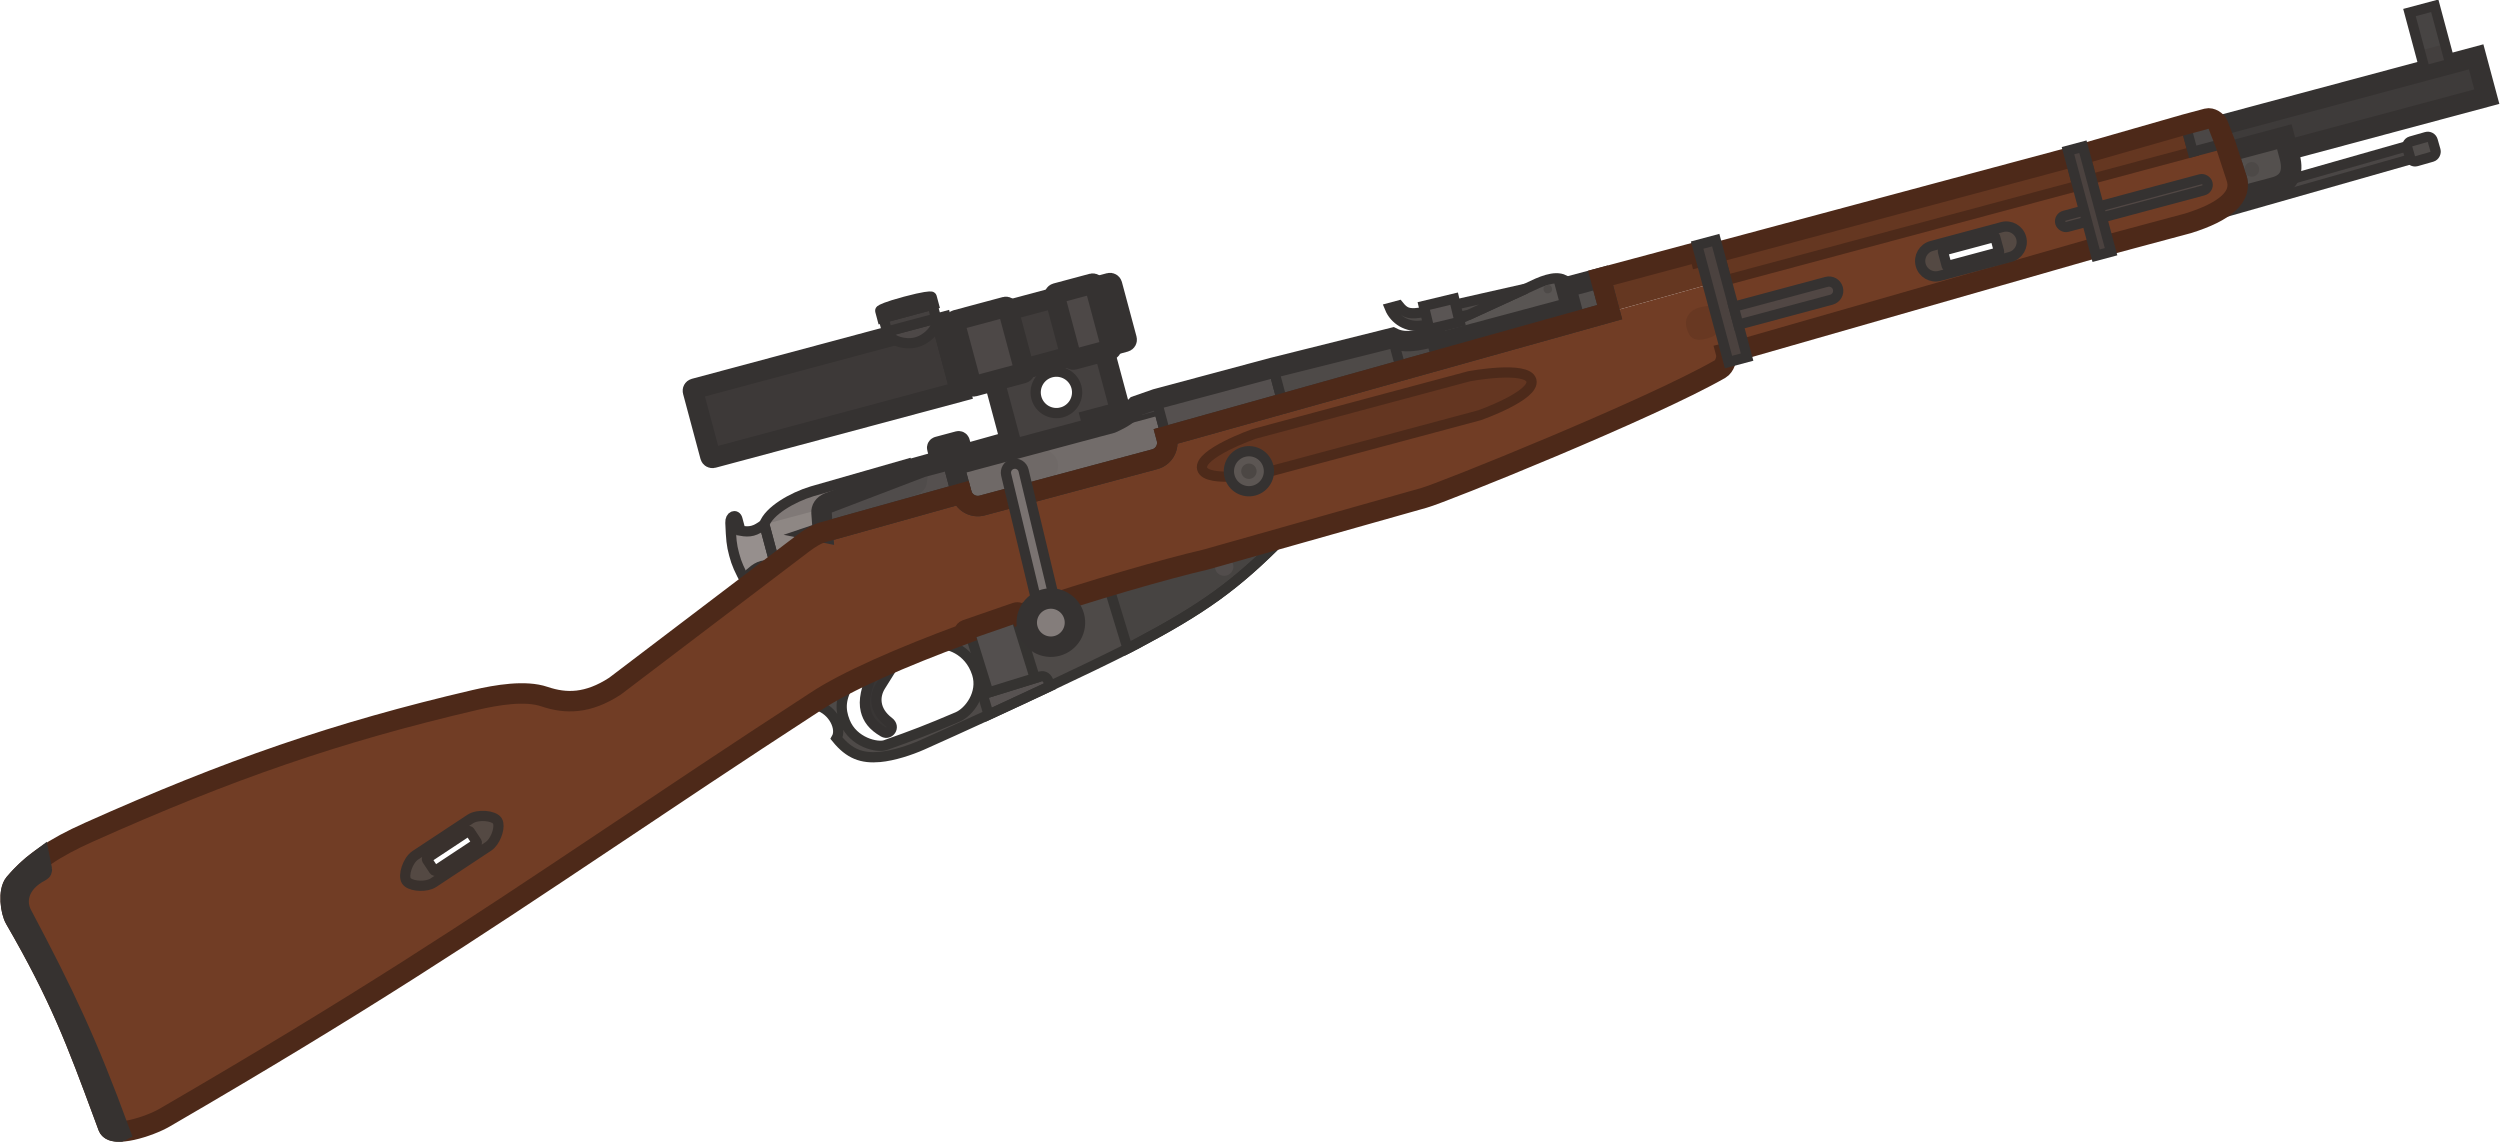 <?xml version="1.0" encoding="UTF-8" standalone="no"?>
<svg
   width="124.377"
   height="56.839"
   viewBox="0 0 124.377 56.839"
   fill="none"
   version="1.1"
   id="svg58"
   xmlns="http://www.w3.org/2000/svg"
   xmlns:svg="http://www.w3.org/2000/svg">
  <g
     clip-path="url(#clip0_619_1198)"
     id="g57"
     transform="matrix(0.967,0.259,-0.259,0.967,22.979,-41.736)">
    <rect
       x="96.527"
       y="23.847"
       width="13.492"
       height="2.049"
       transform="rotate(-30,96.527,23.847)"
       fill="#3e3b3a"
       stroke="#353231"
       stroke-width="1.017"
       id="rect1" />
    <rect
       x="96.262"
       y="28.133"
       width="11.532"
       height="0.67"
       transform="rotate(-30.897,96.262,28.133)"
       fill="#4a4645"
       stroke="#353231"
       stroke-width="0.509"
       id="rect2" />
    <path
       d="m 98.361,27.022 c 0.147,-0.369 0.116,-0.724 -0.115,-1.058 l -0.726,-1.112 2.51,-1.449 0.524,0.908 c 0.42,0.727 0.269,1.29 -0.329,1.635 z"
       fill="#54504e"
       stroke="#353231"
       stroke-width="1.017"
       id="path2" />
    <path
       d="m 91.32,27.907 1.685,2.919 3.519,-2.032 c 1.619,-1.023 2.3,-1.989 1.72,-2.831 l -0.974,-1.492 z"
       fill="#713d25"
       id="path3" />
    <path
       d="m 95.121,24.084 -4.461,2.68 0.66,1.144 4.506,-2.602 z"
       fill="#653721"
       stroke="#4d2a1a"
       stroke-width="0.509"
       id="path4" />
    <path
       d="m 95.827,25.306 -0.706,-1.222 0.967,-0.558 c 0.177,-0.102 0.477,-0.003 0.596,0.144 l 0.587,0.802 z"
       fill="#4b4746"
       stroke="#353231"
       stroke-width="0.509"
       id="path5" />
    <path
       fill-rule="evenodd"
       clip-rule="evenodd"
       d="m 92.335,31.2 -1.603,-2.776 -15.64,9.03 1.76,3.049 z m -7.217,2.056 c -0.012,0.007 -0.016,0.023 -0.009,0.035 l 0.373,0.645 c 0.007,0.012 0.022,0.016 0.035,0.009 l 2.291,-1.323 c 0.012,-0.007 0.016,-0.023 0.009,-0.035 l -0.373,-0.645 c -0.007,-0.012 -0.023,-0.016 -0.035,-0.009 z"
       fill="#713d25"
       id="path6" />
    <path
       d="m 33.106,63.392 -1.061,-1.838 c 0.05,-0.7 0.986,-1.652 1.87,-2.2 l 4.197,-2.521 0.599,1.127 -3.843,2.219 0.951,1.647 z"
       fill="#807977"
       id="path7" />
    <path
       d="m 33.107,63.392 c -0.559,0.079 -0.787,0.216 -1.06,0.612 l 0.3,0.519 c 0.128,0.221 -0.137,0.374 -0.376,0.114 -0.564,-0.615 -0.73,-0.805 -0.985,-1.247 -0.255,-0.441 -0.337,-0.68 -0.588,-1.476 -0.106,-0.337 0.159,-0.49 0.287,-0.268 l 0.3,0.519 c 0.48,-0.038 0.713,-0.168 1.06,-0.612 0.634,1.098 0.427,0.74 1.061,1.838 z"
       fill="#968f8d"
       id="path8" />
    <path
       d="m 32.045,61.554 1.061,1.838 2.713,-1.566 -1.061,-1.838 z"
       fill="#8e8784"
       id="path9" />
    <path
       d="m 33.106,63.392 -1.061,-1.838 c 0.05,-0.7 0.986,-1.652 1.87,-2.2 l 4.197,-2.521 0.599,1.127 -3.843,2.219 0.951,1.647 z"
       stroke="#353231"
       stroke-width="0.509"
       id="path10" />
    <path
       d="m 33.107,63.392 c -0.559,0.079 -0.787,0.216 -1.06,0.612 l 0.3,0.519 c 0.128,0.221 -0.137,0.374 -0.376,0.114 -0.564,-0.615 -0.73,-0.805 -0.985,-1.247 -0.255,-0.441 -0.337,-0.68 -0.588,-1.476 -0.106,-0.337 0.159,-0.49 0.287,-0.268 l 0.3,0.519 c 0.48,-0.038 0.713,-0.168 1.06,-0.612 0.634,1.098 0.427,0.74 1.061,1.838 z"
       stroke="#353231"
       stroke-width="0.509"
       id="path11" />
    <path
       fill-rule="evenodd"
       clip-rule="evenodd"
       d="m 46.051,48.705 -4.907,2.833 1.652,2.862 -2.086,1.235 c -0.012,0.007 -0.028,0.003 -0.035,-0.009 l -0.309,-0.535 c -0.014,-0.025 -0.046,-0.033 -0.07,-0.019 l -0.911,0.526 c -0.025,0.014 -0.033,0.046 -0.019,0.07 l 0.315,0.546 c 0.007,0.012 0.003,0.028 -0.009,0.035 l -0.815,0.482 0.453,0.784 8.872,-5.122 z m -1.164,3.651 c 0.493,-0.284 0.661,-0.914 0.377,-1.407 -0.284,-0.492 -0.914,-0.661 -1.407,-0.377 -0.492,0.284 -0.661,0.914 -0.377,1.407 0.284,0.492 0.914,0.661 1.406,0.377 z"
       fill="#454140"
       id="path12" />
    <path
       d="m 46.051,48.705 -4.907,2.833 1.652,2.862 -2.086,1.235 c -0.012,0.007 -0.028,0.003 -0.035,-0.009 l -0.309,-0.535 c -0.014,-0.025 -0.046,-0.033 -0.07,-0.019 l -0.911,0.526 c -0.025,0.014 -0.033,0.046 -0.019,0.07 l 0.315,0.546 c 0.007,0.012 0.003,0.028 -0.009,0.035 l -0.815,0.482 0.453,0.784 8.872,-5.122 z"
       stroke="#353231"
       stroke-width="1.017"
       id="path13" />
    <path
       d="m 44.886,52.355 c 0.492,-0.284 0.661,-0.914 0.377,-1.407 -0.284,-0.492 -0.914,-0.661 -1.407,-0.377 -0.492,0.284 -0.661,0.914 -0.377,1.407 0.284,0.492 0.914,0.661 1.406,0.377 z"
       stroke="#353231"
       stroke-width="0.509"
       id="path14" />
    <path
       d="m 26.909,56.082 c -0.028,-0.049 -0.011,-0.112 0.038,-0.14 l 11.026,-6.366 1.778,3.08 -11.026,6.366 c -0.049,0.028 -0.112,0.011 -0.141,-0.038 z"
       fill="#3d3938"
       stroke="#353231"
       stroke-width="1.017"
       id="path15" />
    <path
       d="m 38.109,49.812 7.404,-4.275 c 0.049,-0.028 0.112,-0.011 0.141,0.038 l 1.404,2.431 c 0.028,0.049 0.011,0.112 -0.038,0.141 l -7.404,4.275 z"
       fill="#403c3b"
       stroke="#353231"
       stroke-width="1.017"
       id="path16" />
    <path
       d="m 38.59,49.427 c -0.028,-0.049 -0.012,-0.112 0.038,-0.14 l 2.195,-1.268 c 0.049,-0.028 0.112,-0.011 0.14,0.038 l 1.599,2.769 c 0.028,0.049 0.011,0.112 -0.038,0.14 l -2.195,1.268 c -0.049,0.028 -0.112,0.011 -0.14,-0.038 z"
       fill="#4d4847"
       stroke="#353231"
       stroke-width="1.017"
       id="path17" />
    <path
       d="m 43.044,46.856 c -0.028,-0.049 -0.012,-0.112 0.038,-0.14 l 1.61,-0.93 c 0.049,-0.028 0.112,-0.011 0.14,0.038 l 1.599,2.769 c 0.028,0.049 0.011,0.112 -0.038,0.14 l -1.61,0.93 c -0.049,0.028 -0.112,0.011 -0.141,-0.038 z"
       fill="#4d4847"
       stroke="#353231"
       stroke-width="1.017"
       id="path18" />
    <path
       d="m 35.545,50.674 2.021,-1.167 0.137,0.237 c 0.089,0.155 -0.163,0.806 -0.702,1.117 -0.539,0.311 -1.229,0.204 -1.319,0.049 z"
       fill="#4d4847"
       stroke="#353231"
       stroke-width="0.509"
       id="path19" />
    <path
       d="m 35.109,50.109 2.185,-1.262 0.327,0.567 c 0.014,0.025 0.006,0.056 -0.019,0.07 l -2.096,1.21 c -0.025,0.014 -0.056,0.006 -0.07,-0.019 z"
       fill="#454140"
       stroke="#353231"
       stroke-width="0.509"
       id="path20" />
    <path
       d="m 34.868,49.816 c -0.006,-0.011 -0.007,-0.024 10e-5,-0.034 0.038,-0.052 0.221,-0.235 1.084,-0.734 0.863,-0.498 1.113,-0.565 1.177,-0.572 0.013,-0.002 0.023,0.006 0.03,0.017 l 0.187,0.324 -2.292,1.323 z"
       fill="#3f3c3b"
       stroke="#353231"
       stroke-width="0.509"
       id="path21" />
    <path
       fill-rule="evenodd"
       clip-rule="evenodd"
       d="m 42.263,57.848 c -0.403,0.233 -0.918,0.094 -1.15,-0.309 l -6.125,3.626 c -0.298,0.172 -0.572,0.463 -0.827,0.787 l -7.204,9.293 c -1.077,1.196 -2.127,1.48 -3.256,1.407 -0.989,-0.064 -2.274,0.513 -3.295,1.059 -6.211,3.322 -10.903,6.497 -16.817,11.301 -1.504,1.222 -2.333,2.186 -2.916,3.413 -0.217,0.456 0.165,1.391 0.478,1.704 3.167,3.161 4.549,5.114 6.779,8.264 0.12,0.169 0.242,0.342 0.367,0.519 0.348,0.491 1.963,-0.536 2.587,-1.164 8.018,-8.06 12.263,-12.897 17.65,-19.034 2.385,-2.717 4.993,-5.689 8.252,-9.308 1.182,-1.35 3.578,-3.256 6.266,-5.157 -0.047,-0.07 -0.034,-0.172 0.036,-0.219 l 2.19,-1.481 c 0.067,-0.045 0.157,-0.03 0.206,0.032 0.031,-0.021 0.062,-0.042 0.094,-0.062 3.066,-2.035 6.275,-3.97 8.103,-4.944 l 9.699,-5.777 c 0.762,-0.44 9.696,-7.149 12.56,-9.995 0.168,-0.167 0.209,-0.602 0.076,-0.834 l -1.76,-3.049 -24.054,14.241 0.057,0.099 c 0.232,0.403 0.095,0.917 -0.308,1.15 z M 21.858,80.089 c -0.026,-0.023 -0.066,-0.021 -0.09,0.005 l -1.603,1.809 c -0.023,0.026 -0.021,0.067 0.005,0.09 l 0.511,0.453 1.687,-1.904 z"
       fill="#713d25"
       id="path22" />
    <path
       d="m 36.786,69.406 -0.018,0.02 0.135,0.133 c 0.87,0.028 1.5,0.813 1.36,1.336 0.82,0.595 1.479,0.648 2.318,0.341 0.625,-0.229 1.367,-0.708 1.903,-1.143 3.378,-2.741 7.155,-5.947 8.617,-7.264 -0.006,0.005 -0.011,0.01 -0.017,0.015 l -1.717,-2.751 c -1.215,0.75 -2.514,1.578 -3.789,2.425 l -0.094,0.062 c -0.049,-0.063 -0.139,-0.078 -0.206,-0.032 l -2.19,1.481 c -0.07,0.047 -0.084,0.149 -0.036,0.219 -0.408,0.289 -0.81,0.578 -1.201,0.865 0.45,-0.235 1.633,-0.21 2.325,0.867 0.559,0.87 0.116,1.952 -0.374,2.337 -1.261,0.991 -1.901,1.451 -3.103,2.278 -0.348,0.239 -1.582,0.295 -2.248,-0.602 -0.392,-0.529 -0.54,-1.076 -0.26,-1.97 -0.565,0.503 -1.042,0.97 -1.404,1.384 z"
       fill="#4e4a48"
       id="path23" />
    <path
       d="m 47.843,65.647 c -0.802,0.679 -1.678,1.415 -2.578,2.162 l -0.553,-0.902 2.527,-1.592 c 0.099,-0.057 0.284,-0.12 0.47,0.126 z"
       fill="#575251"
       stroke="#353331"
       stroke-width="0.509"
       id="path24" />
    <path
       d="m 43.201,63.952 2.005,-1.356 1.806,2.861 -2.047,1.289 z"
       fill="#534f4e"
       stroke="#353331"
       stroke-width="0.509"
       id="path25" />
    <path
       d="m 51.084,62.844 c 0.118,-0.106 0.221,-0.2 0.308,-0.281 2.793,-2.593 4.066,-4.133 5.708,-7.025 l -3.419,2.036 c -1.068,0.569 -2.607,1.466 -4.314,2.519 z"
       fill="#474442"
       stroke="#353331"
       stroke-width="0.509"
       id="path26" />
    <path
       d="m 34.962,61.18 -0.319,-0.921 c -0.062,-0.185 -0.006,-0.394 0.206,-0.561 l 4.019,-2.911 1.359,-0.784 0.886,1.535 -6.125,3.626 c -0.009,0.005 -0.018,0.01 -0.027,0.016 z"
       fill="#55504f"
       id="path27" />
    <path
       d="m 49.533,51 -9.146,5.28 0.727,1.259 c 0.233,0.403 0.747,0.541 1.15,0.308 l 7.688,-4.439 c 0.403,-0.233 0.541,-0.747 0.308,-1.15 z"
       fill="#726c6a"
       stroke="#353231"
       stroke-width="0.509"
       id="path28" />
    <path
       d="m 39.2,56.597 0.105,0.794 c 0.054,0.323 -0.036,0.551 -0.281,0.737 l -4.101,2.939 -0.28,-0.807 c -0.063,-0.185 -0.006,-0.394 0.206,-0.561 l 4.019,-2.911 z"
       fill="#504c4b"
       id="path29" />
    <path
       d="m 39.181,67.175 c 0.303,-0.25 0.623,-0.506 0.955,-0.766 l -0.429,1.398 c -0.187,0.594 0.013,1.288 0.852,1.629 0.404,0.164 0.193,0.64 -0.121,0.556 -0.606,-0.162 -0.923,-0.434 -1.128,-0.806 -0.247,-0.447 -0.274,-1.072 -0.129,-2.01 z"
       fill="#393635"
       stroke="#353231"
       stroke-width="0.509"
       id="path30" />
    <circle
       cx="54.664"
       cy="57.669"
       r="0.459"
       transform="rotate(-30,54.664,57.669)"
       fill="#524d4c"
       id="circle30" />
    <path
       d="m 49.246,50.503 0.287,0.497 -2.121,1.224 c 0.483,-0.392 0.7,-0.642 0.977,-1.139 z"
       fill="#484443"
       id="path31" />
    <path
       d="m 61.86,43.882 c -0.87,0.503 -1.447,0.765 -2.048,0.641 l 0.837,1.45 1.804,-1.063 z"
       fill="url(#paint0_linear_619_1198)"
       id="path32"
       style="fill:url(#paint0_linear_619_1198)" />
    <path
       d="m 62.044,44.201 -0.325,-0.563 3.939,-3.26 c 0.517,-0.447 1.12,-0.945 1.633,-0.84 l 0.708,1.226 z"
       fill="#595553"
       stroke="#353231"
       stroke-width="0.509"
       id="path33" />
    <path
       d="m 90.004,27.162 -15.639,9.033 0.727,1.259 15.64,-9.03 z"
       fill="#653721"
       stroke="#4d2a1a"
       stroke-width="0.509"
       id="path34" />
    <rect
       width="1.312"
       height="1.02"
       rx="0.254"
       transform="matrix(0.858,-0.514,-0.514,-0.858,106.469,23.009)"
       fill="#514d4b"
       stroke="#353231"
       stroke-width="0.509"
       id="rect34"
       x="0"
       y="0" />
    <path
       d="m 104.441,15.832 1.127,-0.65 1.492,2.585 -1.126,0.65 z"
       fill="#433f3e"
       id="path35" />
    <path
       d="m 104.441,15.832 1.127,-0.65 0.982,1.701 -1.127,0.65 z"
       fill="#474443"
       id="path36" />
    <path
       d="m 49.246,50.503 5.215,-3.011 0.924,1.6 -5.182,3.068 z"
       fill="#55504f"
       stroke="#353231"
       stroke-width="0.509"
       id="path37" />
    <path
       d="m 59.812,44.525 -5.351,2.967 0.924,1.6 5.265,-3.117 z"
       fill="#4e4a48"
       stroke="#353231"
       stroke-width="0.509"
       id="path38" />
    <path
       d="m 65.567,40.453 -4.811,2.529 c -0.52,0.219 -0.735,0.154 -1.068,-0.09 l -0.398,0.23 c 0.372,0.492 1.085,0.741 1.791,0.424 l 2.103,-1.119 z"
       fill="#4e4a48"
       stroke="#353231"
       stroke-width="0.509"
       id="path39" />
    <circle
       cx="66.633"
       cy="40.188"
       r="0.212"
       transform="rotate(-30,66.633,40.188)"
       fill="#4e4a48"
       id="circle39" />
    <circle
       cx="62.344"
       cy="43.583"
       r="0.212"
       transform="rotate(-30,62.344,43.583)"
       fill="#4e4a48"
       id="circle40" />
    <path
       d="m 62.043,44.2 0.408,0.707 5.917,-3.504 -0.371,-0.642 z"
       fill="#4b4746"
       id="path40" />
    <path
       d="m 67.481,39.866 1.541,-0.89 0.878,1.522 -1.532,0.907 z"
       fill="#534f4d"
       id="path41" />
    <path
       d="m 69.023,38.977 4.382,-2.53 0.851,1.473 -4.354,2.578 z"
       fill="#653721"
       id="path42" />
    <path
       d="m 75.425,39.944 -0.616,-1.067 c -0.214,0.047 -0.359,0.069 -0.67,0.248 -0.415,0.239 -0.604,0.694 -0.345,1.143 0.259,0.448 0.553,0.581 1.139,0.232 0.267,-0.159 0.37,-0.284 0.493,-0.555 z"
       fill="#683822"
       id="path43" />
    <circle
       cx="98.889"
       cy="25.388"
       r="0.366"
       transform="rotate(-30,98.889,25.388)"
       fill="#4d4947"
       id="circle43" />
    <rect
       x="60.895"
       y="42.592"
       width="1.552"
       height="1.184"
       transform="rotate(-28.5,60.895,42.592)"
       fill="#524e4c"
       id="rect43" />
    <rect
       x="61.125"
       y="42.674"
       width="1.226"
       height="0.82"
       rx="0.254"
       transform="rotate(-28.5,61.125,42.674)"
       fill="#5a5554"
       id="rect44" />
    <path
       d="m 55.386,52.658 9.598,-5.541 c 0,0 2.421,-1.663 2.035,-2.333 -0.387,-0.669 -3.037,0.596 -3.037,0.596 l -9.598,5.541 c 0,0 -2.421,1.663 -2.035,2.333 0.387,0.669 3.037,-0.596 3.037,-0.596 z"
       fill="#643621"
       stroke="#4d2a1a"
       stroke-width="0.509"
       id="path44" />
    <circle
       cx="54.627"
       cy="52.773"
       r="0.995"
       transform="rotate(-30,54.627,52.773)"
       fill="#5c5653"
       stroke="#353231"
       stroke-width="0.509"
       id="circle44" />
    <circle
       cx="54.626"
       cy="52.774"
       r="0.383"
       transform="rotate(-30,54.626,52.774)"
       fill="#4c4744"
       id="circle45" />
    <rect
       x="46.395"
       y="52.327"
       width="0.739"
       height="0.42"
       transform="rotate(-30,46.395,52.327)"
       fill="#676260"
       id="rect45" />
    <rect
       x="40.613"
       y="56.456"
       width="4.914"
       height="1.766"
       rx="0.883"
       transform="rotate(-30,40.613,56.456)"
       fill="#6f6967"
       id="rect46" />
    <path
       fill-rule="evenodd"
       clip-rule="evenodd"
       d="m 21.72,79.48 c 0.299,-0.337 1.078,-0.474 1.32,-0.26 0.03,0.027 0.056,0.063 0.077,0.105 0.15,0.299 0.085,0.941 -0.176,1.236 l -2.171,2.45 c -0.037,0.042 -0.082,0.081 -0.133,0.117 -0.353,0.249 -0.976,0.331 -1.188,0.143 -0.242,-0.214 -0.2,-1.005 0.099,-1.342 z m 0.048,0.614 c 0.023,-0.026 0.064,-0.029 0.09,-0.005 l 0.463,0.41 c 0.001,0.001 0.002,0.002 0.003,0.003 0.023,0.024 0.025,0.061 0.002,0.087 l -1.603,1.809 c -0.023,0.026 -0.063,0.029 -0.09,0.005 l -0.463,-0.41 c -0.001,-0.001 -0.002,-0.002 -0.003,-0.003 -0.023,-0.024 -0.025,-0.061 -0.002,-0.087 z"
       fill="#544943"
       stroke="#39312d"
       stroke-width="0.509"
       id="path46" />
    <path
       d="m 51.084,62.843 c 0.118,-0.106 0.221,-0.2 0.308,-0.281 2.793,-2.593 4.066,-4.133 5.708,-7.025 l -3.419,2.036 c -1.068,0.569 -2.607,1.466 -4.314,2.519 -1.215,0.75 -2.514,1.578 -3.789,2.425 l -0.094,0.062 c -0.049,-0.063 -0.139,-0.078 -0.206,-0.032 l -2.19,1.481 c -0.07,0.047 -0.084,0.149 -0.036,0.219 -0.408,0.289 -0.81,0.578 -1.201,0.865 0.45,-0.235 1.633,-0.21 2.325,0.867 0.559,0.87 0.116,1.952 -0.374,2.337 -1.261,0.991 -1.901,1.451 -3.103,2.278 -0.348,0.239 -1.582,0.295 -2.248,-0.602 -0.392,-0.529 -0.54,-1.076 -0.26,-1.97 -0.565,0.503 -1.042,0.97 -1.404,1.384 l -0.018,0.02 0.135,0.133 c 0.87,0.028 1.5,0.813 1.36,1.335 0.82,0.595 1.479,0.648 2.318,0.341 0.625,-0.229 1.367,-0.708 1.903,-1.143 3.378,-2.741 7.138,-5.931 8.6,-7.248 z"
       stroke="#353331"
       stroke-width="0.509"
       id="path47" />
    <path
       d="m 34.962,61.18 -0.319,-0.921 c -0.062,-0.185 -0.006,-0.394 0.206,-0.561 l 4.019,-2.911 1.359,-0.784 0.886,1.535 -6.125,3.626 c -0.009,0.005 -0.018,0.01 -0.027,0.016 z"
       stroke="#353231"
       stroke-width="1.017"
       id="path48" />
    <path
       d="m 67.481,39.865 1.541,-0.89 0.878,1.522 -19.698,11.663 0.057,0.099 c 0.232,0.403 0.095,0.917 -0.308,1.15 l -7.688,4.439 c -0.403,0.233 -0.917,0.095 -1.15,-0.308 l -0.727,-1.259 6.217,-3.59 -0.21,-0.364 0.64,-0.369 0.21,0.364 0.168,-0.097 c 0.483,-0.392 0.7,-0.642 0.977,-1.139 l 0.857,-0.583 5.215,-3.011 5.351,-2.968 c 0.601,0.124 1.177,-0.139 2.048,-0.641 l 0.183,0.318 5.955,-3.438 z"
       stroke="#353231"
       stroke-width="1.017"
       id="path49" />
    <path
       fill-rule="evenodd"
       clip-rule="evenodd"
       d="m 73.406,36.445 -4.383,2.53 0.878,1.521 -19.699,11.663 0.057,0.099 c 0.232,0.403 0.095,0.917 -0.308,1.15 l -7.688,4.439 c -0.403,0.233 -0.918,0.094 -1.15,-0.309 l -6.125,3.626 c -0.298,0.172 -0.572,0.463 -0.827,0.787 l -7.204,9.293 c -1.077,1.196 -2.127,1.48 -3.256,1.407 -0.989,-0.064 -2.274,0.513 -3.295,1.059 -6.212,3.322 -10.903,6.497 -16.817,11.301 -1.504,1.222 -2.333,2.186 -2.916,3.413 -0.217,0.456 0.165,1.391 0.478,1.704 3.167,3.161 4.549,5.114 6.779,8.264 l 0.367,0.519 c 0.348,0.491 1.963,-0.536 2.587,-1.164 8.018,-8.06 12.293,-12.914 17.68,-19.052 2.378,-2.709 4.974,-5.683 8.221,-9.29 1.182,-1.35 3.578,-3.257 6.266,-5.157 -0.047,-0.07 -0.034,-0.172 0.036,-0.219 l 2.19,-1.481 c 0.067,-0.045 0.157,-0.03 0.206,0.032 l 0.094,-0.062 c 3.067,-2.036 6.275,-3.97 8.103,-4.944 l 9.699,-5.777 c 0.762,-0.44 9.696,-7.149 12.56,-9.995 0.169,-0.167 0.21,-0.602 0.076,-0.834 l 0.836,-0.465 15.483,-9.303 0.672,-0.373 3.519,-2.032 c 1.619,-1.023 2.3,-1.989 1.72,-2.831 L 97.272,24.472 96.685,23.669 c -0.119,-0.147 -0.419,-0.246 -0.596,-0.144 l -0.967,0.558 -4.461,2.68 -0.657,0.399 -16.467,9.511 z"
       stroke="#4d2919"
       stroke-width="1.017"
       id="path50" />
    <path
       d="m 43.8,55.637 c -0.117,-0.216 -0.387,-0.296 -0.603,-0.179 -0.216,0.117 -0.296,0.387 -0.179,0.603 l 3.657,6.74 c 0.117,0.216 0.387,0.296 0.603,0.179 0.216,-0.117 0.296,-0.387 0.179,-0.603 z"
       fill="#7a7371"
       stroke="#353231"
       stroke-width="0.509"
       stroke-linecap="round"
       id="path51" />
    <circle
       cx="47.065"
       cy="62.587"
       r="1.198"
       transform="rotate(-30,47.065,62.587)"
       fill="#847d7b"
       stroke="#353231"
       stroke-width="1.017"
       id="circle51" />
    <path
       d="m 73.236,36.155 0.829,-0.478 3.009,5.212 -0.829,0.478 z"
       fill="#4b423f"
       stroke="#353231"
       stroke-width="0.509"
       id="path52" />
    <rect
       x="90.238"
       y="30.168"
       width="7.576"
       height="0.572"
       rx="0.286"
       transform="rotate(-30,90.238,30.168)"
       fill="#514744"
       stroke="#353231"
       stroke-width="0.509"
       id="rect52" />
    <path
       fill-rule="evenodd"
       clip-rule="evenodd"
       d="m 84.504,33.182 c -0.368,0.212 -0.494,0.683 -0.282,1.051 0.212,0.368 0.683,0.494 1.051,0.282 l 3.147,-1.817 c 0.368,-0.212 0.494,-0.683 0.282,-1.051 -0.212,-0.368 -0.683,-0.494 -1.051,-0.282 z m 0.614,0.074 c -0.012,0.007 -0.016,0.023 -0.009,0.035 l 0.373,0.645 c 0.007,0.012 0.023,0.016 0.035,0.009 l 2.291,-1.323 c 0.012,-0.007 0.016,-0.023 0.009,-0.035 L 87.443,31.943 c -0.007,-0.012 -0.023,-0.016 -0.035,-0.009 z"
       fill="#544943"
       stroke="#353231"
       stroke-width="0.509"
       id="path53" />
    <path
       d="m 75.781,38.648 0.459,0.795 4.142,-2.392 c 0.22,-0.127 0.295,-0.408 0.168,-0.627 -0.127,-0.22 -0.408,-0.295 -0.627,-0.168 z"
       fill="#514744"
       stroke="#353231"
       stroke-width="0.509"
       id="path54" />
    <path
       d="m 89.824,26.854 0.665,-0.384 2.702,4.68 -0.665,0.384 z"
       fill="#4b423f"
       stroke="#353231"
       stroke-width="0.509"
       id="path55" />
    <path
       d="m 104.441,15.832 1.127,-0.65 1.492,2.585 -1.126,0.65 z"
       stroke="#353231"
       stroke-width="0.509"
       id="path56" />
    <rect
       x="60.895"
       y="42.592"
       width="1.552"
       height="1.184"
       transform="rotate(-28.5,60.895,42.592)"
       stroke="#353231"
       stroke-width="0.509"
       id="rect56" />
    <path
       d="M 8.907,98.992 C 8.629,99.07 8.404,99.062 8.298,98.912 8.173,98.735 8.051,98.562 7.931,98.393 5.701,95.243 4.319,93.29 1.152,90.129 0.839,89.817 0.457,88.882 0.674,88.426 0.921,87.905 1.213,87.431 1.582,86.965 l 0.221,0.449 c 0.013,0.026 0.006,0.057 -0.015,0.077 -0.989,0.888 -0.842,1.827 -0.366,2.338 3.079,3.312 4.766,5.299 7.486,9.162 z"
       fill="#544d4a"
       stroke="#363230"
       stroke-width="1.017"
       id="path57" />
  </g>
  <defs
     id="defs58">
    <linearGradient
       id="paint0_linear_619_1198"
       x1="60.2"
       y1="45.194"
       x2="62.013"
       y2="44.147"
       gradientUnits="userSpaceOnUse">
      <stop
         stop-color="#4E4A48"
         id="stop57" />
      <stop
         offset="1"
         stop-color="#4B4746"
         id="stop58" />
    </linearGradient>
    <clipPath
       id="clip0_619_1198">
      <rect
         width="110"
         height="110"
         fill="#ffffff"
         id="rect58"
         x="0"
         y="0" />
    </clipPath>
  </defs>
</svg>
